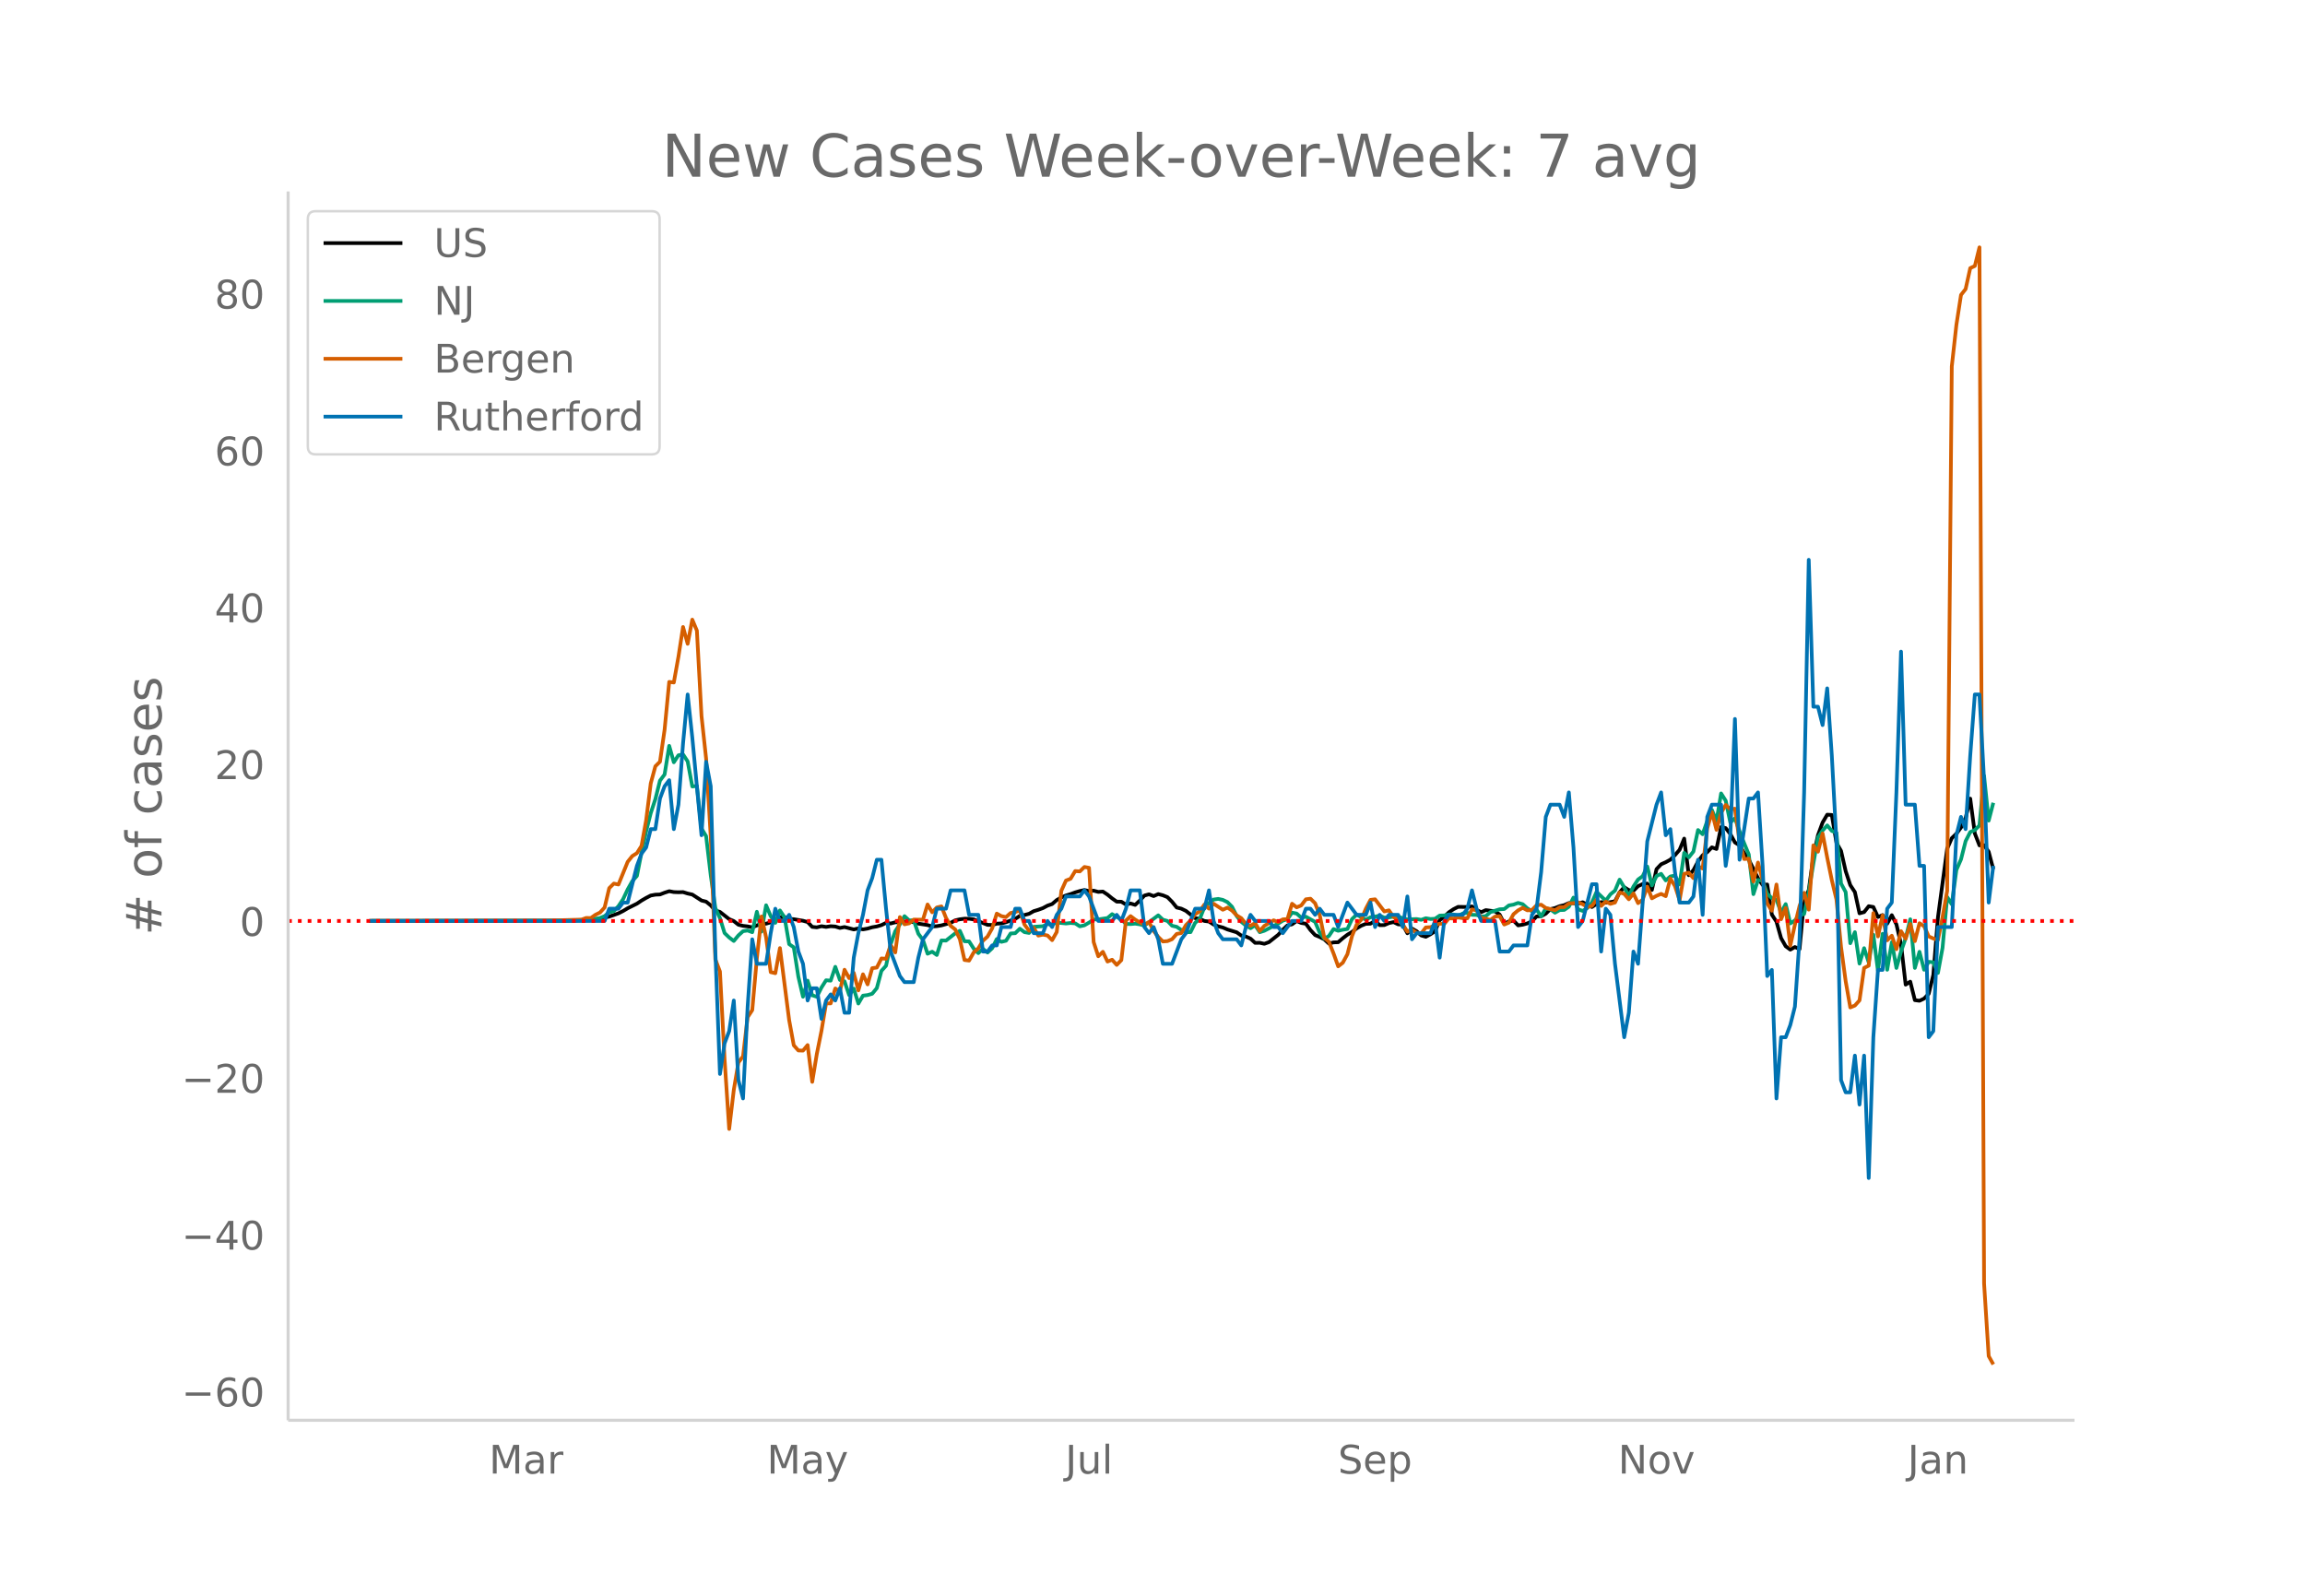 <svg height="864" viewBox="0 0 936 648" width="1248" xmlns="http://www.w3.org/2000/svg" xmlns:xlink="http://www.w3.org/1999/xlink"><defs><style>*{stroke-linecap:butt;stroke-linejoin:round}</style></defs><g id="figure_1"><path d="M0 648h936V0H0z" fill="#fff" id="patch_1"/><g id="axes_1"><path d="M117 576.72h725.4V77.76H117z" fill="none" id="patch_2"/><path clip-path="url(#p52bd1e52cf)" d="M149.973 373.966l76.811-.092 9.367-.253 5.62-.405 1.874-.188 3.747-.825 3.747-1.326 1.873-.945 1.874-1.114 3.747-1.862 1.873-1.257 1.874-1.094 1.873-.961 1.874-.348 1.873-.074 1.874-.729 1.873-.605 1.873.354 1.874.072 1.873-.062 1.874.581 1.873.412 3.747 2.42 1.874.471 1.873 1.514 1.874 2.09 1.873.56 3.747 2.931 1.873.794 1.874 1.475 1.873.463 1.874.21 1.873.388 1.874-.783 1.873-.66 1.873-.041 3.747-1.092 1.874-1.539 1.873-.053 1.874.727 1.873.135 3.747.636 1.874.507 1.873 1.985 1.873.183 1.874-.464 1.873.289 1.874-.289 1.873.127 1.874.58 1.873-.368 3.747.969 1.873-.414 1.874.393 1.873-.328 1.874-.54 1.873-.32 1.874-.553 1.873-.902 1.874.256 1.873-.492 5.62-.172 1.874.097 1.873.623 3.747.576 1.874.567 1.873-.121 1.874-.308 3.746-1.045 1.874-.996 1.873-.434 1.874-.237 1.873.01 1.874.261 5.62 2.223 1.874.044 1.873-.532 1.873-.091 1.874-.494 3.747-1.344 1.873-1.231 1.874-.357 1.873-.49L419.75 370l1.873-.565 1.873-.683 1.874-1.004 1.873-.65 1.874-1.62 1.873-1.056 1.874-.797 1.873-.56 1.874-.697 1.873-.553 1.874-.41 1.873.42 1.873-.157 1.874.501 1.873-.138 1.874 1.243 1.873 1.53 1.874 1.328 1.873.023 1.874 1.144 1.873-.423 1.873.573 1.874-1.758 1.873-2.039 1.874-.504 1.873.722 1.874-.815 1.873.485 1.874.763 1.873 1.892 1.874 2.32 1.873.458 1.873.902 3.747 2.96 1.874.29 1.873.843 1.874.234 1.873 1.216 1.874.739 1.873.474 1.874.8 3.746 1.146 1.874 1.324 1.873.388 1.874.855 1.873 1.724 1.874-.032 1.873.413 1.874-.683 3.746-2.962 1.874-2.07 1.873-1.75 1.874-.455 1.873-1.34 1.874.794 1.873.312 1.874 2.578 1.873 2.024 1.874.78 1.873.96 1.873 1.734 1.874-.507 1.873-.057 1.874-1.613 1.873-1.437 1.874-1.135 1.873-1.428 1.874-1.1 1.873-.758 1.873-.053 1.874-1.197 1.873 1.793 1.874-.037 1.873-.807 1.874-.406 1.873.915 1.874.108 1.873 3.512 1.874-1.906 1.873 1.076 1.873 1.717 1.874.537 1.873-1.009 1.874-1.255 1.873-4.491 1.874-1.318 1.873-1.867 1.874-1.26 1.873-.947 3.747.064 1.873-.242 1.874 1.443 1.873.906 1.874-.854 3.747.515 1.873 1.3 1.874 3.663 1.873-.864 1.873-.371 1.874 1.962 1.873-.278 1.874-.515 1.873-.854 1.874-1.983 1.873-.124 1.874-.999 1.873-1.854 1.873-.437 1.874-.74 1.873-.43 1.874-.839 1.873.04 1.874.173 1.873-.547 3.747 1.933 1.874-1.238 1.873-.758 1.873.216 1.874-.2 1.873-.355 1.874-3.615 1.873-2.11 1.874 1.197 1.873.265 1.874-1.874 1.873-.855 1.873-.18 1.874 2.58 1.873-8.453 1.874-1.975 1.873-.842 1.874-1.027 1.873-1.842 1.874-2.164 1.873-4.552 1.874 14.86 1.873-2.045 1.873-3.514 1.874-2.526 1.873-1.28 1.874-1.946 1.873.665 1.874-8.924 1.873.457 1.874 2.385 1.873 3.436 1.874 1.157 1.873 3.117 1.873 2.707 3.747 7.536 1.874 2.728 1.873-.175 1.874 12.228 1.873 2.88 1.874 6.675 1.873 3.295 1.873 1.377 1.874-1.062 1.873.837 1.874-19.939 1.873-4 1.874-13.7 1.873-8.63 1.874-5.131 1.873-3.179 1.874.119 1.873 11.263 1.873 3.332 1.874 8.205 1.873 5.679 1.874 2.85 1.873 8.619 1.874-.51 1.873-2.392 1.874.321 1.873 4.083 1.873-.802 1.874 3.5 1.873-3.45 1.874 3.719 1.873 8.105 1.874 16.375 1.873-1.208 1.874 7.511 1.873.249 1.874-.889 1.873-1.933 1.873-7.689 1.874-23.354 3.747-27.898 1.873-4.264 1.874-1.809 1.873-2.52 1.874-3.818 1.873-7.914 1.873 14.175 1.874 4.827 1.873-.083 1.874 2.672 1.873 7.093h0" fill="none" stroke="#000" stroke-linecap="round" stroke-width="1.5" id="line2d_1"/><path clip-path="url(#p52bd1e52cf)" d="M149.973 373.966l80.558-.082 5.62-.169 3.747-.19 1.874-.317 1.873-.445 1.874-.758 1.873-1.521 1.874-.513 1.873-2.023 1.873-2.812 1.874-3.99 1.873-3.35 1.874-2.1 1.873-9.51 1.874-8.595 1.873-7.406 1.874-5.675 1.873-7.529 1.874-2.494 1.873-11.611 1.873 6.658 1.874-2.842 1.873-.349 1.874 2.848 1.873 10.167 1.874-.19 1.873 17.26 1.874 3.105 1.873 15.877 1.874 13.296 1.873 4.103 1.873 6.074 1.874 1.803 1.873 1.419 1.874-2.264 1.873-1.705 1.874-.287 1.873.696 1.874-8.307 1.873 8.056 1.873-10.689 1.874 4.405 1.873 2.725 1.874-5.04 1.873 2.807 1.874 10.889 1.873 1.3 1.874 11.996 1.873 8.056 1.874-6.525 1.873 5.941 1.873.605 1.874-3.744 1.873-2.956 1.874.154 1.873-5.618 1.874 5.336 1.873.559 1.874 5.582 1.873-2.627 1.873 6.06 1.874-3.202 1.873-.24 1.874-.528 1.873-2.285 1.874-7.006 1.873-2.09 1.874-8.676 1.873-5.363 1.874-2.74 1.873-3.35 1.873 1.732 1.874-.052 1.873 5.46 1.874 2.494 1.873 5.62 1.874-.826 1.873 1.337 1.874-5.915 1.873.066 3.747-2.95 1.873-1.02 1.874 4.242 1.873.066 1.874 2.92 1.873 1.828 1.874-1.72 1.873 1.485 1.874-1.737 1.873-3.739 1.873 1.132 1.874-.44 1.873-2.95 1.874-.113 1.873-1.829 1.874 1.399 1.873.327 1.874-2.489 3.746-.246 1.874-.855 1.873.128 1.874-.763 3.747.379 1.873-.2 1.874.149 1.873 1.209 1.874-.415 1.873-1.096 1.873-1.27 1.874-.036 3.747-.559 1.873-1.572 1.874 1.122 1.873.957 1.874 1.89 1.873.062 1.873-.174 1.874.281 1.873.523 5.62-4.18 1.874 1.762 1.874.528 1.873 1.951 1.874.42 1.873 1.286 1.873.86 1.874.026 1.873-3.806 1.874-1.562 1.873-4.768 1.874-1.706 1.873-1.408 1.874-.261 1.873.399 1.874.912 1.873 1.915 1.873 3.729 1.874 2.356 1.873 1.51 1.874 1.092 1.873-1.204 1.874 2.812 1.873-.579 5.62-2.914 1.874-1.199 1.873-.563 1.874-2.689 1.873.374 1.874 1.665 1.873-.385 3.747 2.11 1.874 4.395 1.873 2.459 1.873-1.148 1.874-2.806 1.873.717 1.874-.44 1.873-.288 1.874-4.03 1.873-1.808 3.747 2.058 1.873-.993 1.874-.256 1.873-.4 1.874.81 1.873-.103 1.874-.292 1.873-.025 1.874.645 1.873.497 3.747-.149 1.873.323 1.874-.66 1.873.327 1.874-.103 1.873-1.295 1.874-.057 1.873-.394 1.874.02 1.873.584 1.873-.983 1.874-.302 1.873.82 1.874.045 1.873.707 1.874-.25 1.873-1.604 3.747-1.142 1.874-.103 1.873-1.47 1.873-.327 1.874-.692 1.873.528 1.874 1.69 1.873 1.147 1.874-.655 1.873 2.735 1.874-3.196 1.873.338 1.873 1.388 1.874-1.05 1.873-.072 1.874-1.311 1.873-3.703 1.874 4.758 1.873.656 1.874-1.173 1.873-2.239 1.874-4.322 3.746 3.564 1.874-2.55 1.873-1.527 1.874-4.445 1.873 3.104 1.874 3.554 1.873-3.872 1.874-2.837 1.873-1.353 1.873-3.933 1.874 7.667 1.873-3.8 1.874-.902 1.873 2.674 1.874-1.598 1.873-.38 1.874 3.632 1.873-12.825 1.874 1.798 1.873-2.346 1.873-8.738 1.874 1.711 1.873-5.414 1.874-4.491 1.873 4.502 1.874-11.166 1.873 2.955 1.874 8.861 1.873-1.71 1.874 5.25 1.873 4.86 1.873 4.548 1.874 16.129 1.873-5.762 1.874.327 1.873 5.276 1.874 1.772 1.873.666 1.874 5.142 1.873-3.375 1.873 7.841 1.874-1.208 1.873-2.07 1.874-.548 1.873-8.999 1.874-11.473 1.873-10.627 1.874-2.802 1.873-2.07 1.874 2.234 1.873.778 1.873 20.59 1.874 3.473 1.873 20.764 1.874-4.497 1.873 12.773 1.874-6.264 1.873 5.803 1.874-11.273 1.873 14.695 1.873-15.063 1.874 14.602 1.873-11.181 1.874 10.448 1.873-6.699 1.874-5.378 1.873-7.688 1.874 19.75 1.873-6.546 1.874 7.294 1.873-3.227 1.873.19 1.874 4.338 1.873-10.223 1.874-20.636 1.873 2.98 1.874-13.946 1.873-4.307 1.874-7.401 1.873-3.678 1.873-.82 1.874-1.869 1.873-20.134 1.874 18.173 1.873-7.243h0" fill="none" stroke="#009e73" stroke-linecap="round" stroke-width="1.5" id="line2d_2"/><path clip-path="url(#p52bd1e52cf)" d="M149.973 373.966l71.19-.097 14.988-.44 1.874-.683 1.873.05 1.874-1.318 1.873-.928 1.874-2.05 1.873-7.856 1.874-1.855 1.873.39 3.747-9.222 1.873-2.343 1.874-1.171 1.873-2.977 1.874-10.394 1.873-14.982 1.874-6.93 1.873-1.854 1.874-12.981 1.873-19.423 1.873.244 1.874-10.443 1.873-12.102 1.874 6.832 1.873-9.81 1.874 4.442 1.873 34.697 1.874 17.275 1.873 31.72 1.874 49.826 1.873 4.928 1.873 35.576 1.874 28.353 1.873-15.86 1.874-11.127 1.873-2.489 1.874-15.908 1.873-2.88 1.874-21.033 1.873-16.982 1.873 8.442 1.874 14.152 1.873.44 1.874-10.2 3.747 29.28 1.873 10.2 1.874 2.098 1.873.05 1.874-2.246 1.873 14.933 1.873-11.37 1.874-9.321 1.873-11.175h1.874l1.873-6.052 1.874 1.27 1.873-8.883 1.874 3.416 1.873-2.147 1.873 7.125 1.874-6.54 1.873 4.1 1.874-6.588 1.873-.244 1.874-3.709 1.873.147 1.874-5.613 1.873 3.026 1.874-14.347 1.873 2.928 1.873-.39 1.874-1.513 3.747.048 1.873-6.197 1.874 3.172 1.873-1.952 1.874-.44 1.873 4.685 1.873 3.221 1.874 1.464 1.873 3.953 1.874 8.443 1.873.244 1.874-3.319 1.873-1.66 1.874-3.074 1.873-1.708 1.874-3.318 1.873-6.002 1.873 1.024 1.874.39 1.873-1.658 1.874-.39 1.873-.684 1.874 5.758 1.873 2.49 1.874-1.22 1.873 3.22 1.873-.39 1.874.341 1.873 1.903 1.874-3.318 1.873-16.738 1.874-4.149 1.873-.732 1.874-3.123 1.873.147 1.874-1.806 1.873.342 1.873 30.158 1.874 5.759 1.873-1.806 1.874 3.953 1.873-.732 1.874 2.098 1.873-1.952 1.874-16.055 1.873-1.806 1.873 1.416 1.874 1.122 1.873.927 1.874-1.073 1.873 3.61 1.874 2.44 1.873 1.855 1.874-.146 1.873-.78 1.874-2.148 1.873-.342 1.873-3.22 1.874-1.855 1.873-2.586 1.874-1.172 1.873-2.732 1.874 1.659 1.873-2.001 3.747 2.44 1.874-.878 1.873 1.22 1.873 1.952 1.874 1.122 1.873 2.294 1.874.78 1.873-1.073 1.874 3.22 1.873-2.098 3.747-2.245 1.873.684 1.874-1.074 1.873-.098 1.874-6.246 1.873 1.464 1.874-.78 1.873-2.49 1.874-.244 1.873 1.855 1.874 4.782 1.873 9.272 1.873 1.61 1.874 4.734 1.873 5.222 1.874-1.464 1.873-3.465 1.874-7.369 1.873-4.685 1.874-1.952 1.873-4.49 1.873-3.562 1.874-.244 3.747 4.93 1.873-.44 1.874 2.684 3.747 3.074 1.873 2.88 1.874-.781 1.873 1.269 1.873.244 1.874-2.44 1.873-.098 1.874-.78 1.873-.635 1.874.049 1.873-2.245 1.874.097 1.873-.439 1.873.293 1.874.049 1.873-3.611 1.874.39 1.873 3.123 1.874.293 1.873.488 1.874-1.366 1.873-.196 1.874 3.416 1.873-.78 1.873-3.416 1.874-1.562 1.873-1.025 1.874 1.025 1.873-.146 1.874-1.904 1.873-.244 1.874 1.318 3.746.927 1.874-1.22 1.873-.049 1.874-1.464 1.873-.146 1.874-.342 1.873.781 1.874 1.123 1.873-.44 1.874-2.488 1.873 2.488 1.873-1.756 1.874.927 1.873-.537 1.874-4.148 1.873.634 1.874 2.196 1.873-2.39 1.874 3.952 1.873-1.415 1.873-5.27 1.874 4.733 1.873-1.025 1.874-.78 1.873.927 1.874-7.174 1.873 3.074 1.874 5.71 1.873-10.687 1.874-.44 1.873 2.196 1.873-4.782 1.874.878 1.873-16.348 1.874-6.588 1.873 7.223 1.874-6.93 1.873-3.172 1.874 1.757 1.873-.244 1.874 13.127 1.873 7.32 1.873-.146 1.874 9.272 1.873-7.71 1.874 7.075 1.873 9.565 1.874 2.928 1.873-10.638 1.874 14.103 1.873-4.587 1.873 15.323 1.874-8.54 1.873-7.564 1.874-5.368 1.873 6.832 1.874-26.108 1.873 2.586 1.874-7.417 1.873 9.809 1.874 9.174 1.873 7.808 1.873 19.325 1.874 13.908 1.873 10.639 1.874-.781 1.873-2.099 1.874-13.176 1.873-.927 1.874-21.326 1.873 9.468 1.873-8.54 1.874 10.101 1.873-1.854 1.874 5.466 1.873-7.32 1.874 3.074 1.873-6.003 1.874 6.979 1.873-7.271 1.874 1.22 1.873 4.148 1.873.83 1.874.585 1.873-9.272 1.874-10.639 1.873-212.965 1.874-16.885 1.873-12.151 1.874-2.391 1.873-8.492 1.873-.878 1.874-7.564 1.873 420.757 1.874 29.476 1.873 3.367h0" fill="none" stroke="#d55e00" stroke-linecap="round" stroke-width="1.5" id="line2d_3"/><path clip-path="url(#p52bd1e52cf)" d="M149.973 373.966h95.546l1.873-4.97h3.747l1.873-2.486h1.874l3.747-14.913 1.873-4.97 1.874-2.486 1.873-7.457h1.874L268 324.257l1.874-4.971 1.873-2.486 1.873 19.884 1.874-9.942 1.873-24.855 1.874-19.884 1.873 17.399 3.747 39.768 1.874-29.826 1.873 9.942 1.874 67.108 1.873 49.71 1.873-12.428 1.874-4.97 1.873-12.428 1.874 32.311 1.873 7.457 1.874-37.283 1.873-27.34 1.874 9.942h3.746l1.874-12.428 1.873-9.942 1.874 4.971h1.873l1.874-2.485 1.873 4.97 1.874 9.943 1.873 4.97 1.874 14.914 1.873-4.971h1.873l1.874 12.427 1.873-7.456 1.874-2.486 1.873 2.486 1.874-4.971 1.873 9.942h1.874l1.873-22.37 1.873-9.942 1.874-7.456 1.873-9.942 1.874-4.971 1.873-7.456h1.874l1.873 19.883 1.874 17.399 3.747 9.942 1.873 2.485h3.747l1.873-9.942 1.874-7.456 3.747-4.971 1.873-7.457h3.747l1.873-7.456h5.62l1.874 9.942h3.747l1.874 14.913h1.873l1.874-2.486h1.873l1.873-7.456h3.747l1.874-7.457h1.873l1.874 4.971h1.873l1.874 4.971h3.746l1.874-4.97 1.873 2.485 1.874-4.971 1.873-2.486 1.874-4.97h5.62l1.874-2.486 1.873 2.485 3.747 9.942h5.62l1.874-2.485 1.873 2.485 1.874-4.97 1.873-7.457h3.747l1.873 14.913 1.874 2.485 1.873-2.485 1.874 4.97 1.873 9.943h3.747l3.747-9.942 1.873-2.486 3.747-9.942h3.747l1.874-7.456 1.873 12.427 1.874 4.971 1.873 2.486h5.62l1.874 2.485 1.873-7.456 1.874-4.971 1.873 2.485h5.62l1.874 2.486h1.873l1.874 2.485 3.747-4.97h3.747l1.873-4.972h1.874l1.873 2.486 1.874-2.486 1.873 2.486h3.747l1.873 4.97 3.747-9.941 3.747 4.97h3.747l1.873-4.97 1.874 9.942 1.873-4.971 1.874 2.485 1.873-2.485h3.747l1.874 4.97 1.873-12.427 1.874 17.399 1.873-2.486h5.62l1.874-4.97 1.873 14.912 1.874-14.913 1.873-2.485h5.62l1.874-2.486 1.873-7.456 1.874 7.456 1.873 4.971h5.62l1.874 12.428h3.747l1.873-2.486h5.62l1.874-12.427 1.874-2.486 1.873-14.912 1.874-22.37 1.873-4.97h3.747l1.873 4.97 1.874-9.942 1.873 22.37 1.874 32.31 1.873-2.485 3.747-14.913h1.874l1.873 27.34 1.873-17.398 1.874 2.486 1.873 19.884 3.747 29.826 1.874-9.942 1.873-24.855 1.874 4.97 3.746-49.709 3.747-14.913 1.874-4.97 1.873 17.398 1.874-2.486 1.873 17.399 1.874 12.427h3.747l1.873-2.486 1.873-14.912 1.874 22.369 1.873-39.768 1.874-4.97h3.747l1.873 24.854 1.874-12.427 1.873-47.225 1.874 57.167 3.746-24.855h1.874l1.873-2.486 1.874 29.826 1.873 44.739 1.874-2.486 1.873 52.196 1.874-24.855h1.873l1.873-4.971 1.874-7.457 1.873-27.34 1.874-59.652 1.873-94.448 1.874 59.651h1.873l1.874 7.457 1.873-14.913 1.874 27.34 1.873 34.797 1.873 96.934 1.874 4.971h1.873l1.874-14.913 1.873 19.884 1.874-19.884 1.873 49.71 1.874-57.166 1.873-27.34h1.873l1.874-24.856 1.873-2.485 1.874-44.739 1.873-57.166 1.874 62.137h3.747l1.873 24.855h1.874l1.873 69.594 1.873-2.486 1.874-42.253h5.62l1.874-37.282 1.873-7.457 1.874 4.971 1.873-29.826 1.873-24.855h1.874l1.873 34.797 1.874 49.71 1.873-14.913h0" fill="none" stroke="#0072b2" stroke-linecap="round" stroke-width="1.5" id="line2d_4"/><path clip-path="url(#p52bd1e52cf)" d="M117 373.966h725.4" fill="none" stroke="red" stroke-dasharray="1.5,2.475" stroke-width="1.5" id="line2d_5"/><path d="M117 576.72V77.76" fill="none" stroke="#d3d3d3" stroke-linecap="square" stroke-width="1.25" id="patch_3"/><path d="M117 576.72h725.4" fill="none" stroke="#d3d3d3" stroke-linecap="square" stroke-width="1.25" id="patch_4"/><g id="matplotlib.axis_1"><g id="xtick_1"><g transform="matrix(.16 0 0 -.16 198.576 598.378)" fill="#696969" id="text_1"><defs><path d="M9.813 72.906h14.703l18.593-49.61 18.703 49.61h14.704V0H66.89v64.016l-18.797-50h-9.907l-18.796 50V0H9.813z" id="DejaVuSans-77"/><path d="M34.281 27.484q-10.89 0-15.093-2.484-4.204-2.484-4.204-8.5 0-4.781 3.157-7.594 3.156-2.797 8.562-2.797 7.485 0 12 5.297 4.516 5.297 4.516 14.078v2zm17.922 3.72V0H43.22v8.297Q40.14 3.328 35.547.953q-4.594-2.375-11.234-2.375-8.391 0-13.36 4.719Q6 8.016 6 15.922q0 9.219 6.172 13.906 6.187 4.688 18.437 4.688h12.61v.89q0 6.203-4.078 9.594-4.078 3.39-11.453 3.39-4.688 0-9.141-1.124-4.438-1.125-8.531-3.375v8.312q4.921 1.906 9.562 2.844 4.64.953 9.031.953 11.875 0 17.735-6.156 5.86-6.14 5.86-18.64z" id="DejaVuSans-97"/><path d="M41.11 46.297q-1.516.875-3.297 1.281Q36.03 48 33.89 48q-7.625 0-11.703-4.953-4.079-4.953-4.079-14.234V0H9.08v54.688h9.03v-8.5q2.844 4.984 7.375 7.39Q30.031 56 36.531 56q.922 0 2.047-.125 1.125-.11 2.484-.36z" id="DejaVuSans-114"/></defs><use xlink:href="#DejaVuSans-77"/><use x="86.279" xlink:href="#DejaVuSans-97"/><use x="147.559" xlink:href="#DejaVuSans-114"/></g></g><g id="xtick_2"><g transform="matrix(.16 0 0 -.16 311.41 598.378)" fill="#696969" id="text_2"><defs><path d="M32.172-5.078q-3.797-9.766-7.422-12.735-3.61-2.984-9.656-2.984H7.906v7.516h5.282q3.703 0 5.75 1.765Q21-9.766 23.483-3.219l1.61 4.094-22.11 53.813H12.5l17.094-42.766 17.093 42.766h9.516z" id="DejaVuSans-121"/></defs><use xlink:href="#DejaVuSans-77"/><use x="86.279" xlink:href="#DejaVuSans-97"/><use x="147.559" xlink:href="#DejaVuSans-121"/></g></g><g id="xtick_3"><g transform="matrix(.16 0 0 -.16 432.578 598.378)" fill="#696969" id="text_3"><defs><path d="M9.813 72.906h9.859V5.078q0-13.187-5-19.14-5-5.954-16.094-5.954h-3.75v8.297h3.078q6.531 0 9.219 3.672Q9.813-4.39 9.813 5.078z" id="DejaVuSans-74"/><path d="M8.5 21.578v33.11h8.984V21.922q0-7.766 3.016-11.656 3.031-3.875 9.094-3.875 7.265 0 11.484 4.64 4.234 4.64 4.234 12.656v31h8.985V0h-8.984v8.406Q42.047 3.422 37.718 1q-4.313-2.422-10.032-2.422-9.421 0-14.312 5.86Q8.5 10.296 8.5 21.578zM31.11 56z" id="DejaVuSans-117"/><path d="M9.422 75.984h8.984V0H9.422z" id="DejaVuSans-108"/></defs><use xlink:href="#DejaVuSans-74"/><use x="29.492" xlink:href="#DejaVuSans-117"/><use x="92.871" xlink:href="#DejaVuSans-108"/></g></g><g id="xtick_4"><g transform="matrix(.16 0 0 -.16 543.305 598.378)" fill="#696969" id="text_4"><defs><path d="M53.516 70.516V60.89q-5.61 2.687-10.594 4-4.984 1.328-9.625 1.328-8.047 0-12.422-3.125t-4.375-8.89q0-4.845 2.906-7.313 2.907-2.453 11.016-3.97l5.953-1.218q11.031-2.11 16.281-7.406 5.25-5.297 5.25-14.172 0-10.61-7.11-16.078-7.093-5.469-20.812-5.469-5.172 0-11.015 1.172Q13.14.922 6.89 3.219v10.156q6-3.36 11.765-5.078 5.766-1.703 11.328-1.703 8.438 0 13.032 3.312 4.593 3.328 4.593 9.485 0 5.359-3.297 8.39-3.296 3.032-10.812 4.547L27.484 33.5q-11.03 2.188-15.968 6.875-4.922 4.688-4.922 13.047 0 9.672 6.812 15.234 6.813 5.563 18.766 5.563 5.14 0 10.453-.938 5.328-.922 10.89-2.765z" id="DejaVuSans-83"/><path d="M56.203 29.594v-4.39H14.891q.593-9.282 5.593-14.142 5-4.859 13.938-4.859 5.172 0 10.031 1.266 4.86 1.265 9.656 3.812v-8.5Q49.266.734 44.187-.344 39.11-1.422 33.892-1.422q-13.094 0-20.735 7.61-7.64 7.625-7.64 20.625 0 13.421 7.25 21.296Q20.016 56 32.328 56q11.031 0 17.453-7.11 6.422-7.093 6.422-19.296zm-8.984 2.64q-.094 7.36-4.125 11.75-4.032 4.407-10.672 4.407-7.516 0-12.031-4.25-4.516-4.25-5.203-11.97z" id="DejaVuSans-101"/><path d="M18.11 8.203v-29H9.077v75.484h9.031v-8.296q2.844 4.875 7.157 7.234Q29.594 56 35.594 56q9.968 0 16.187-7.906 6.235-7.907 6.235-20.797T51.78 6.484q-6.218-7.906-16.187-7.906-6 0-10.328 2.375-4.313 2.375-7.157 7.25zm30.578 19.094q0 9.906-4.079 15.547-4.078 5.64-11.203 5.64-7.14 0-11.218-5.64-4.079-5.64-4.079-15.547 0-9.906 4.078-15.547 4.079-5.64 11.22-5.64 7.124 0 11.202 5.64t4.078 15.547z" id="DejaVuSans-112"/></defs><use xlink:href="#DejaVuSans-83"/><use x="63.477" xlink:href="#DejaVuSans-101"/><use x="125" xlink:href="#DejaVuSans-112"/></g></g><g id="xtick_5"><g transform="matrix(.16 0 0 -.16 657.05 598.378)" fill="#696969" id="text_5"><defs><path d="M9.813 72.906h13.28l32.329-60.984v60.984h9.562V0h-13.28L19.39 60.984V0H9.813z" id="DejaVuSans-78"/><path d="M30.61 48.39q-7.22 0-11.422-5.64-4.204-5.64-4.204-15.453 0-9.813 4.172-15.453 4.188-5.64 11.453-5.64 7.188 0 11.375 5.655 4.203 5.672 4.203 15.438 0 9.719-4.203 15.406-4.187 5.688-11.375 5.688zm0 7.61q11.718 0 18.406-7.625 6.703-7.61 6.703-21.078 0-13.422-6.703-21.078-6.688-7.64-18.407-7.64-11.765 0-18.437 7.64-6.656 7.656-6.656 21.078 0 13.469 6.656 21.078Q18.844 56 30.609 56z" id="DejaVuSans-111"/><path d="M2.984 54.688H12.5L29.594 8.797l17.093 45.89h9.516L35.687 0H23.485z" id="DejaVuSans-118"/></defs><use xlink:href="#DejaVuSans-78"/><use x="74.805" xlink:href="#DejaVuSans-111"/><use x="135.986" xlink:href="#DejaVuSans-118"/></g></g><g id="xtick_6"><g transform="matrix(.16 0 0 -.16 774.613 598.378)" fill="#696969" id="text_6"><defs><path d="M54.89 33.016V0h-8.984v32.719q0 7.765-3.031 11.61-3.031 3.858-9.078 3.858-7.281 0-11.484-4.64-4.204-4.625-4.204-12.64V0H9.08v54.688h9.03v-8.5q3.235 4.937 7.594 7.374Q30.078 56 35.797 56q9.422 0 14.25-5.828 4.844-5.828 4.844-17.156z" id="DejaVuSans-110"/></defs><use xlink:href="#DejaVuSans-74"/><use x="29.492" xlink:href="#DejaVuSans-97"/><use x="90.771" xlink:href="#DejaVuSans-110"/></g></g></g><g id="matplotlib.axis_2"><g id="ytick_1"><g transform="matrix(.16 0 0 -.16 73.733 571.111)" fill="#696969" id="text_7"><defs><path d="M10.594 35.5h62.593v-8.297H10.594z" id="DejaVuSans-8722"/><path d="M33.016 40.375q-6.641 0-10.532-4.547-3.875-4.531-3.875-12.437 0-7.86 3.875-12.438 3.891-4.562 10.532-4.562 6.64 0 10.515 4.562 3.875 4.578 3.875 12.438 0 7.906-3.875 12.437-3.875 4.547-10.515 4.547zm19.578 30.922v-8.984q-3.719 1.75-7.5 2.671-3.782.938-7.5.938-9.766 0-14.922-6.594-5.14-6.594-5.875-19.922 2.875 4.25 7.219 6.516 4.359 2.266 9.578 2.266 10.984 0 17.36-6.672 6.374-6.657 6.374-18.125 0-11.235-6.64-18.032-6.641-6.78-17.672-6.78-12.657 0-19.344 9.687-6.688 9.703-6.688 28.109 0 17.281 8.204 27.563 8.203 10.28 22.015 10.28 3.719 0 7.5-.734t7.89-2.187z" id="DejaVuSans-54"/><path d="M31.781 66.406q-7.61 0-11.453-7.5Q16.5 51.422 16.5 36.375q0-14.984 3.828-22.484 3.844-7.5 11.453-7.5 7.672 0 11.5 7.5 3.844 7.5 3.844 22.484 0 15.047-3.844 22.531-3.828 7.5-11.5 7.5zm0 7.813q12.266 0 18.735-9.703 6.468-9.688 6.468-28.141 0-18.406-6.468-28.11-6.47-9.687-18.735-9.687-12.25 0-18.718 9.688-6.47 9.703-6.47 28.109 0 18.453 6.47 28.14Q19.53 74.22 31.78 74.22z" id="DejaVuSans-48"/></defs><use xlink:href="#DejaVuSans-8722"/><use x="83.789" xlink:href="#DejaVuSans-54"/><use x="147.412" xlink:href="#DejaVuSans-48"/></g></g><g id="ytick_2"><g transform="matrix(.16 0 0 -.16 73.733 507.422)" fill="#696969" id="text_8"><defs><path d="M37.797 64.313L12.89 25.39h24.906zm-2.594 8.593H47.61V25.391h10.407v-8.203H47.609V0h-9.812v17.188H4.89v9.515z" id="DejaVuSans-52"/></defs><use xlink:href="#DejaVuSans-8722"/><use x="83.789" xlink:href="#DejaVuSans-52"/><use x="147.412" xlink:href="#DejaVuSans-48"/></g></g><g id="ytick_3"><g transform="matrix(.16 0 0 -.16 73.733 443.734)" fill="#696969" id="text_9"><defs><path d="M19.188 8.297h34.421V0H7.33v8.297q5.609 5.812 15.296 15.594 9.703 9.797 12.188 12.64 4.734 5.313 6.609 9 1.89 3.688 1.89 7.25 0 5.813-4.078 9.469-4.078 3.672-10.625 3.672-4.64 0-9.797-1.61-5.14-1.609-11-4.89v9.969Q13.767 71.78 18.938 73q5.188 1.219 9.485 1.219 11.328 0 18.062-5.672 6.735-5.656 6.735-15.125 0-4.5-1.688-8.531-1.672-4.016-6.125-9.485-1.218-1.422-7.765-8.187-6.532-6.766-18.453-18.922z" id="DejaVuSans-50"/></defs><use xlink:href="#DejaVuSans-8722"/><use x="83.789" xlink:href="#DejaVuSans-50"/><use x="147.412" xlink:href="#DejaVuSans-48"/></g></g><g id="ytick_4"><use xlink:href="#DejaVuSans-48" transform="matrix(.16 0 0 -.16 97.32 380.045)" fill="#696969" id="text_10"/></g><g id="ytick_5"><g transform="matrix(.16 0 0 -.16 87.14 316.357)" fill="#696969" id="text_11"><use xlink:href="#DejaVuSans-50"/><use x="63.623" xlink:href="#DejaVuSans-48"/></g></g><g id="ytick_6"><g transform="matrix(.16 0 0 -.16 87.14 252.668)" fill="#696969" id="text_12"><use xlink:href="#DejaVuSans-52"/><use x="63.623" xlink:href="#DejaVuSans-48"/></g></g><g id="ytick_7"><g transform="matrix(.16 0 0 -.16 87.14 188.98)" fill="#696969" id="text_13"><use xlink:href="#DejaVuSans-54"/><use x="63.623" xlink:href="#DejaVuSans-48"/></g></g><g id="ytick_8"><g transform="matrix(.16 0 0 -.16 87.14 125.29)" fill="#696969" id="text_14"><defs><path d="M31.781 34.625q-7.031 0-11.062-3.766-4.016-3.765-4.016-10.343 0-6.594 4.016-10.36Q24.75 6.391 31.78 6.391q7.032 0 11.078 3.78 4.063 3.798 4.063 10.345 0 6.578-4.031 10.343-4.016 3.766-11.11 3.766zm-9.86 4.188q-6.343 1.562-9.89 5.906Q8.5 49.079 8.5 55.329q0 8.733 6.219 13.812 6.234 5.078 17.062 5.078 10.89 0 17.094-5.078 6.203-5.079 6.203-13.813 0-6.25-3.547-10.61-3.531-4.343-9.828-5.906 7.125-1.656 11.094-6.5 3.984-4.828 3.984-11.796 0-10.61-6.468-16.282-6.47-5.656-18.532-5.656-12.047 0-18.531 5.656-6.469 5.672-6.469 16.282 0 6.968 4 11.797 4.016 4.843 11.14 6.5zM18.314 54.39q0-5.657 3.53-8.828 3.548-3.172 9.938-3.172 6.36 0 9.938 3.172 3.593 3.171 3.593 8.828 0 5.672-3.593 8.843-3.578 3.172-9.938 3.172-6.39 0-9.937-3.172-3.532-3.172-3.532-8.843z" id="DejaVuSans-56"/></defs><use xlink:href="#DejaVuSans-56"/><use x="63.623" xlink:href="#DejaVuSans-48"/></g></g><g transform="matrix(0 -.2 -.2 0 65.573 379.813)" fill="#696969" id="text_15"><defs><path d="M51.125 44H36.922l-4.11-16.313h14.313zm-7.328 27.781l-5.078-20.265h14.265L58.11 71.78h7.813L60.89 51.516h15.234V44h-17.14l-4-16.313h15.53V20.22H53.079L48 0h-7.813l5.032 20.219H30.906L25.875 0h-7.86l5.079 20.219H7.719v7.468h17.187L29 44H13.281v7.516h17.625l4.985 20.265z" id="DejaVuSans-35"/><path d="M37.11 75.984V68.5h-8.594q-4.828 0-6.72-1.953-1.874-1.953-1.874-7.031v-4.828h14.797v-6.985H19.922V0H10.89v47.703H2.297v6.984h8.594V58.5q0 9.125 4.25 13.297 4.25 4.187 13.468 4.187z" id="DejaVuSans-102"/><path d="M48.781 52.594v-8.407q-3.812 2.11-7.64 3.157-3.828 1.047-7.735 1.047-8.75 0-13.593-5.547-4.829-5.532-4.829-15.547 0-10.016 4.829-15.563 4.843-5.53 13.593-5.53 3.907 0 7.735 1.046 3.828 1.047 7.64 3.156V2.094Q45.016.344 40.984-.531q-4.015-.89-8.562-.89-12.36 0-19.64 7.765-7.266 7.765-7.266 20.953 0 13.375 7.343 21.031Q20.22 56 33.016 56q4.14 0 8.093-.86 3.953-.843 7.672-2.546z" id="DejaVuSans-99"/><path d="M44.281 53.078v-8.5q-3.797 1.953-7.906 2.922-4.094.984-8.5.984-6.688 0-10.031-2.047-3.344-2.046-3.344-6.156 0-3.125 2.39-4.906 2.391-1.781 9.626-3.39l3.078-.688q9.562-2.047 13.593-5.781 4.032-3.735 4.032-10.422 0-7.625-6.032-12.078-6.03-4.438-16.578-4.438-4.39 0-9.156.86Q10.688.296 5.422 2v9.281q4.984-2.594 9.812-3.89 4.829-1.282 9.579-1.282 6.343 0 9.75 2.172 3.421 2.172 3.421 6.125 0 3.656-2.468 5.61-2.453 1.953-10.813 3.765l-3.125.735q-8.344 1.75-12.062 5.39-3.704 3.64-3.704 9.985 0 7.718 5.47 11.906Q16.75 56 26.811 56q4.97 0 9.36-.734 4.406-.72 8.11-2.188z" id="DejaVuSans-115"/></defs><use xlink:href="#DejaVuSans-35"/><use x="83.789" xlink:href="#DejaVuSans-32"/><use x="115.576" xlink:href="#DejaVuSans-111"/><use x="176.758" xlink:href="#DejaVuSans-102"/><use x="211.963" xlink:href="#DejaVuSans-32"/><use x="243.75" xlink:href="#DejaVuSans-99"/><use x="298.73" xlink:href="#DejaVuSans-97"/><use x="360.01" xlink:href="#DejaVuSans-115"/><use x="412.109" xlink:href="#DejaVuSans-101"/><use x="473.633" xlink:href="#DejaVuSans-115"/></g></g><g transform="matrix(.24 0 0 -.24 268.746 71.76)" fill="#696969" id="text_16"><defs><path d="M4.203 54.688h8.985l11.234-42.672 11.172 42.672h10.593l11.235-42.672 11.187 42.672h8.985L63.28 0H52.688L40.922 44.828 29.109 0H18.5z" id="DejaVuSans-119"/><path d="M64.406 67.281v-10.39q-4.984 4.64-10.625 6.922-5.64 2.296-11.984 2.296-12.5 0-19.14-7.64-6.641-7.64-6.641-22.094 0-14.406 6.64-22.047 6.64-7.64 19.14-7.64 6.345 0 11.985 2.296 5.64 2.297 10.625 6.938V5.609Q59.234 2.094 53.437.33q-5.78-1.75-12.218-1.75-16.563 0-26.094 10.124-9.516 10.14-9.516 27.672 0 17.578 9.516 27.703 9.531 10.14 26.094 10.14 6.531 0 12.312-1.734 5.797-1.734 10.875-5.203z" id="DejaVuSans-67"/><path d="M3.328 72.906h9.953L28.61 11.281l15.282 61.625h11.093l15.328-61.625 15.282 61.625h10.015L77.297 0H64.89L49.516 63.281 33.984 0H21.578z" id="DejaVuSans-87"/><path d="M9.078 75.984h9.031V31.11l26.813 23.578H56.39l-29-25.578L57.625 0H45.906L18.11 26.703V0H9.08z" id="DejaVuSans-107"/><path d="M4.89 31.39h26.313v-8H4.891z" id="DejaVuSans-45"/><path d="M11.719 12.406h10.297V0H11.719zm0 39.297h10.297v-12.39H11.719z" id="DejaVuSans-58"/><path d="M8.203 72.906h46.875v-4.203L28.61 0H18.312L43.22 64.594H8.203z" id="DejaVuSans-55"/><path d="M45.406 27.984q0 9.766-4.031 15.125-4.016 5.375-11.297 5.375-7.219 0-11.25-5.375-4.031-5.359-4.031-15.125 0-9.718 4.031-15.093t11.25-5.375q7.281 0 11.297 5.375 4.031 5.375 4.031 15.093zm8.985-21.203q0-13.953-6.203-20.765Q42-20.797 29.203-20.797q-4.734 0-8.937.703-4.203.703-8.157 2.172v8.735q3.954-2.141 7.813-3.157 3.86-1.031 7.86-1.031 8.843 0 13.234 4.61 4.39 4.609 4.39 13.937v4.453q-2.781-4.844-7.125-7.234Q33.938 0 27.875 0 17.828 0 11.672 7.656q-6.156 7.672-6.156 20.328 0 12.688 6.156 20.344Q17.828 56 27.875 56q6.063 0 10.406-2.39 4.344-2.391 7.125-7.22v8.297h8.985z" id="DejaVuSans-103"/></defs><use xlink:href="#DejaVuSans-78"/><use x="74.805" xlink:href="#DejaVuSans-101"/><use x="136.328" xlink:href="#DejaVuSans-119"/><use x="218.115" xlink:href="#DejaVuSans-32"/><use x="249.902" xlink:href="#DejaVuSans-67"/><use x="319.727" xlink:href="#DejaVuSans-97"/><use x="381.006" xlink:href="#DejaVuSans-115"/><use x="433.105" xlink:href="#DejaVuSans-101"/><use x="494.629" xlink:href="#DejaVuSans-115"/><use x="546.729" xlink:href="#DejaVuSans-32"/><use x="578.516" xlink:href="#DejaVuSans-87"/><use x="671.518" xlink:href="#DejaVuSans-101"/><use x="733.041" xlink:href="#DejaVuSans-101"/><use x="794.564" xlink:href="#DejaVuSans-107"/><use x="852.475" xlink:href="#DejaVuSans-45"/><use x="890.434" xlink:href="#DejaVuSans-111"/><use x="951.615" xlink:href="#DejaVuSans-118"/><use x="1010.795" xlink:href="#DejaVuSans-101"/><use x="1072.318" xlink:href="#DejaVuSans-114"/><use x="1107.057" xlink:href="#DejaVuSans-45"/><use x="1139.141" xlink:href="#DejaVuSans-87"/><use x="1232.143" xlink:href="#DejaVuSans-101"/><use x="1293.666" xlink:href="#DejaVuSans-101"/><use x="1355.189" xlink:href="#DejaVuSans-107"/><use x="1413.1" xlink:href="#DejaVuSans-58"/><use x="1446.791" xlink:href="#DejaVuSans-32"/><use x="1478.578" xlink:href="#DejaVuSans-55"/><use x="1542.201" xlink:href="#DejaVuSans-32"/><use x="1573.988" xlink:href="#DejaVuSans-97"/><use x="1635.268" xlink:href="#DejaVuSans-118"/><use x="1694.447" xlink:href="#DejaVuSans-103"/></g><g id="legend_1"><path d="M128.2 184.5h136.45q3.2 0 3.2-3.2V88.96q0-3.2-3.2-3.2H128.2q-3.2 0-3.2 3.2v92.34q0 3.2 3.2 3.2z" fill="none" opacity=".8" stroke="#ccc" id="patch_5"/><path d="M131.4 98.718h32" fill="none" stroke="#000" stroke-linecap="round" stroke-width="1.5" id="line2d_6"/><g transform="matrix(.16 0 0 -.16 176.2 104.317)" fill="#696969" id="text_17"><defs><path d="M8.688 72.906h9.921V28.61q0-11.718 4.235-16.875 4.25-5.14 13.781-5.14 9.469 0 13.719 5.14 4.25 5.157 4.25 16.875v44.297H64.5V27.391q0-14.25-7.063-21.532-7.046-7.28-20.812-7.28-13.828 0-20.89 7.28-7.047 7.282-7.047 21.532z" id="DejaVuSans-85"/></defs><use xlink:href="#DejaVuSans-85"/><use x="73.193" xlink:href="#DejaVuSans-83"/></g><path d="M131.4 122.203h32" fill="none" stroke="#009e73" stroke-linecap="round" stroke-width="1.5" id="line2d_8"/><g transform="matrix(.16 0 0 -.16 176.2 127.802)" fill="#696969" id="text_18"><use xlink:href="#DejaVuSans-78"/><use x="74.805" xlink:href="#DejaVuSans-74"/></g><path d="M131.4 145.688h32" fill="none" stroke="#d55e00" stroke-linecap="round" stroke-width="1.5" id="line2d_10"/><g transform="matrix(.16 0 0 -.16 176.2 151.287)" fill="#696969" id="text_19"><defs><path d="M19.672 34.813V8.108H35.5q7.953 0 11.781 3.297 3.844 3.297 3.844 10.078 0 6.844-3.844 10.078-3.828 3.25-11.781 3.25zm0 29.984V42.828h14.61q7.218 0 10.75 2.703 3.546 2.719 3.546 8.282 0 5.515-3.547 8.25-3.531 2.734-10.75 2.734zm-9.86 8.11h25.204q11.28 0 17.375-4.688Q58.5 63.53 58.5 54.89q0-6.703-3.125-10.657-3.125-3.953-9.188-4.922 7.282-1.562 11.313-6.53 4.031-4.954 4.031-12.376 0-9.765-6.64-15.093Q48.25 0 35.984 0H9.812z" id="DejaVuSans-66"/></defs><use xlink:href="#DejaVuSans-66"/><use x="68.604" xlink:href="#DejaVuSans-101"/><use x="130.127" xlink:href="#DejaVuSans-114"/><use x="169.49" xlink:href="#DejaVuSans-103"/><use x="232.967" xlink:href="#DejaVuSans-101"/><use x="294.49" xlink:href="#DejaVuSans-110"/></g><path d="M131.4 169.173h32" fill="none" stroke="#0072b2" stroke-linecap="round" stroke-width="1.5" id="line2d_12"/><g transform="matrix(.16 0 0 -.16 176.2 174.773)" fill="#696969" id="text_20"><defs><path d="M44.39 34.188q3.172-1.079 6.172-4.594 3-3.516 6.032-9.672L66.609 0H56l-9.313 18.703q-3.624 7.328-7.015 9.719-3.39 2.39-9.25 2.39h-10.75V0h-9.86v72.906h22.266q12.5 0 18.656-5.234 6.157-5.219 6.157-15.766 0-6.89-3.203-11.437-3.204-4.532-9.297-6.282zM19.673 64.797V38.922h12.406q7.125 0 10.766 3.297 3.64 3.297 3.64 9.687 0 6.39-3.64 9.64-3.64 3.25-10.766 3.25z" id="DejaVuSans-82"/><path d="M18.313 70.219V54.688h18.5v-6.985h-18.5V18.016q0-6.688 1.828-8.594 1.828-1.906 7.453-1.906h9.218V0h-9.218q-10.407 0-14.36 3.875-3.953 3.89-3.953 14.14v29.688H2.687v6.984h6.594V70.22z" id="DejaVuSans-116"/><path d="M54.89 33.016V0h-8.984v32.719q0 7.765-3.031 11.61-3.031 3.858-9.078 3.858-7.281 0-11.484-4.64-4.204-4.625-4.204-12.64V0H9.08v75.984h9.03V46.188q3.235 4.937 7.594 7.374Q30.078 56 35.797 56q9.422 0 14.25-5.828 4.844-5.828 4.844-17.156z" id="DejaVuSans-104"/><path d="M45.406 46.39v29.594h8.985V0h-8.985v8.203Q42.578 3.328 38.25.953q-4.313-2.375-10.375-2.375-9.906 0-16.14 7.906-6.22 7.922-6.22 20.813 0 12.89 6.22 20.797Q17.968 56 27.874 56q6.063 0 10.375-2.375 4.328-2.36 7.156-7.234zm-30.61-19.093q0-9.906 4.079-15.547 4.078-5.64 11.203-5.64 7.125 0 11.219 5.64 4.11 5.64 4.11 15.547 0 9.906-4.11 15.547-4.094 5.64-11.219 5.64-7.125 0-11.203-5.64-4.078-5.64-4.078-15.547z" id="DejaVuSans-100"/></defs><use xlink:href="#DejaVuSans-82"/><use x="64.982" xlink:href="#DejaVuSans-117"/><use x="128.361" xlink:href="#DejaVuSans-116"/><use x="167.57" xlink:href="#DejaVuSans-104"/><use x="230.949" xlink:href="#DejaVuSans-101"/><use x="292.473" xlink:href="#DejaVuSans-114"/><use x="333.586" xlink:href="#DejaVuSans-102"/><use x="368.791" xlink:href="#DejaVuSans-111"/><use x="429.973" xlink:href="#DejaVuSans-114"/><use x="469.336" xlink:href="#DejaVuSans-100"/></g></g></g></g><defs><clipPath id="p52bd1e52cf"><path d="M117 77.76h725.4v498.96H117z"/></clipPath></defs></svg>